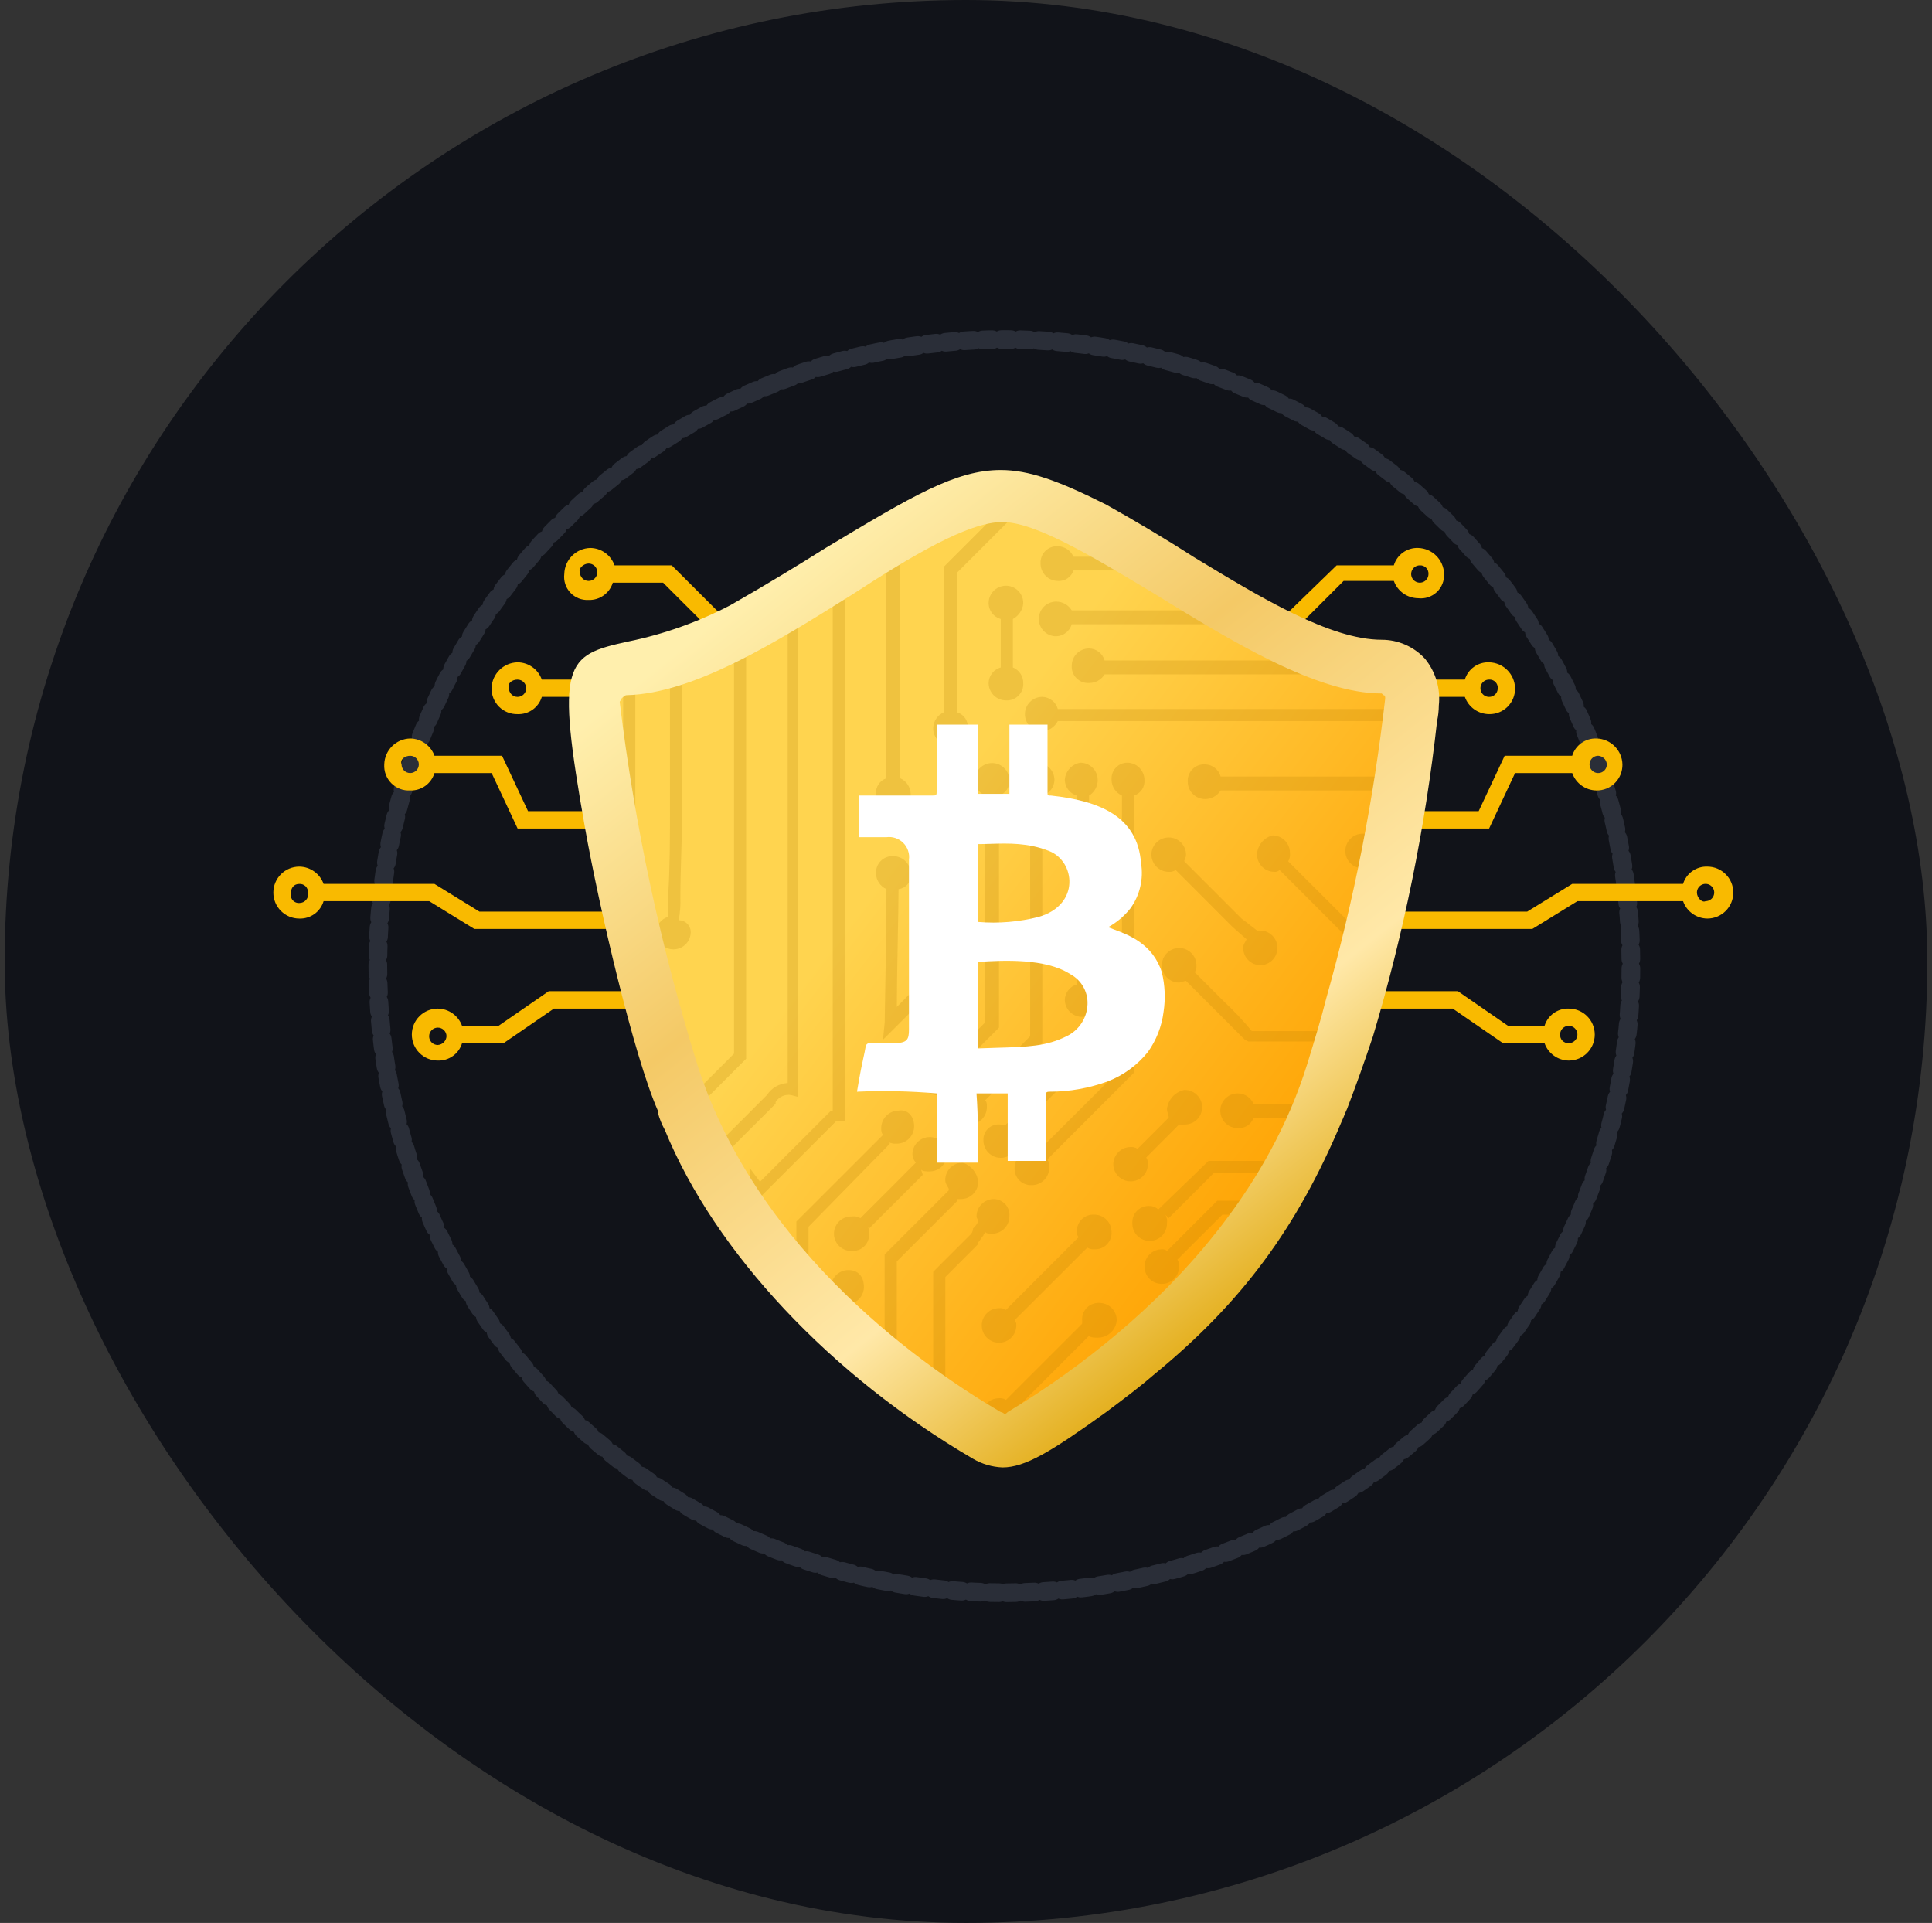 <svg width="207" height="206" viewBox="0 0 207 206" fill="none" xmlns="http://www.w3.org/2000/svg">
<rect x="0" y="0" width="207" height="206" fill="#333333" stroke="none"/>
<rect x="0.5" width="206" height="206" rx="103" fill="#111319"/>
<path fill-rule="evenodd" clip-rule="evenodd" d="M107.836 170.629C144.882 170.506 174.825 140.396 174.743 103.35C174.661 66.305 144.584 36.328 107.538 36.369C70.492 36.411 40.483 66.454 40.483 103.5C40.546 140.636 70.7 170.69 107.836 170.629Z" stroke="#2A2E38" stroke-width="2" stroke-linecap="round" stroke-linejoin="round" stroke-dasharray="1"/>
<path fill-rule="evenodd" clip-rule="evenodd" d="M50.815 99.512L45.991 96.54H34.672C34.33 97.68 33.262 98.446 32.072 98.404C30.535 98.404 29.289 97.158 29.289 95.621C29.289 94.084 30.535 92.838 32.072 92.838C33.24 92.852 34.276 93.59 34.672 94.689H46.547L51.371 97.661H75.491V99.512H50.815ZM31.404 96.484C31.581 96.661 31.825 96.754 32.075 96.74L32.074 96.735C32.356 96.739 32.625 96.615 32.805 96.398C32.986 96.181 33.058 95.895 33.003 95.618C33.016 95.368 32.922 95.125 32.745 94.948C32.568 94.772 32.325 94.679 32.075 94.693C31.519 94.693 31.147 95.071 31.147 95.814C31.134 96.064 31.227 96.308 31.404 96.484Z" fill="#F9BA00"/>
<path fill-rule="evenodd" clip-rule="evenodd" d="M75.489 108.049H59.347L53.961 111.751H49.508C49.166 112.891 48.098 113.657 46.908 113.615C45.371 113.615 44.125 112.369 44.125 110.832C44.125 109.295 45.371 108.049 46.908 108.049C48.076 108.063 49.112 108.801 49.508 109.9H53.408L58.789 106.185H75.489V108.049ZM45.978 111.022C45.981 111.536 46.4 111.951 46.914 111.949L46.918 111.946C47.416 111.909 47.811 111.51 47.842 111.011C47.839 110.497 47.419 110.082 46.905 110.085C46.39 110.088 45.975 110.507 45.978 111.022Z" fill="#F9BA00"/>
<path fill-rule="evenodd" clip-rule="evenodd" d="M58.053 74.654C57.709 75.791 56.64 76.552 55.453 76.505C54.711 76.521 53.995 76.234 53.469 75.71C52.944 75.186 52.654 74.47 52.668 73.728C52.705 72.208 53.931 70.985 55.451 70.952C56.621 70.959 57.661 71.7 58.051 72.803H81.247V74.654H58.053ZM56.378 73.732C56.378 73.22 55.964 72.805 55.453 72.805V72.803C54.896 72.803 54.34 73.168 54.526 73.731C54.526 74.242 54.94 74.657 55.452 74.657C55.963 74.657 56.378 74.243 56.378 73.732Z" fill="#F9BA00"/>
<path fill-rule="evenodd" clip-rule="evenodd" d="M46.551 82.814C46.209 83.954 45.141 84.72 43.951 84.678C43.199 84.722 42.464 84.442 41.933 83.909C41.401 83.375 41.124 82.64 41.171 81.888C41.208 80.368 42.434 79.145 43.954 79.112C45.122 79.126 46.158 79.864 46.554 80.963H53.791L56.574 86.894H69.374V88.758H55.458L52.675 82.814H46.551ZM44.875 81.89C44.876 81.379 44.462 80.964 43.951 80.963C43.391 80.963 42.835 81.341 43.023 81.889C43.023 82.4 43.437 82.815 43.948 82.815C44.459 82.815 44.874 82.401 44.875 81.89Z" fill="#F9BA00"/>
<path fill-rule="evenodd" clip-rule="evenodd" d="M65.66 62.419C65.312 63.553 64.246 64.312 63.06 64.27C62.326 64.313 61.61 64.026 61.108 63.489C60.606 62.952 60.368 62.219 60.46 61.489C60.497 59.966 61.721 58.739 63.244 58.7C64.416 58.713 65.455 59.458 65.844 60.564H71.972L78.281 66.864L76.981 68.35L71.044 62.419H65.66ZM63.997 61.297C63.994 60.782 63.575 60.367 63.06 60.37C62.504 60.37 61.944 60.929 62.133 61.308C62.136 61.823 62.556 62.237 63.071 62.234C63.585 62.231 64 61.811 63.997 61.297Z" fill="#F9BA00"/>
<path fill-rule="evenodd" clip-rule="evenodd" d="M182.928 98.404C181.756 98.391 180.717 97.646 180.328 96.54H169.01L164.186 99.512H139.507V97.661H163.626L168.452 94.689H180.328C180.676 93.555 181.743 92.796 182.928 92.838C184.465 92.838 185.711 94.084 185.711 95.621C185.711 97.158 184.465 98.404 182.928 98.404ZM182.385 94.757C182.038 94.901 181.813 95.239 181.813 95.614V95.618C181.813 96.175 182.369 96.735 182.74 96.54C183.115 96.54 183.453 96.314 183.597 95.968C183.74 95.621 183.66 95.222 183.395 94.957C183.13 94.692 182.731 94.613 182.385 94.757Z" fill="#F9BA00"/>
<path fill-rule="evenodd" clip-rule="evenodd" d="M165.484 111.751H161.031L155.652 108.049H139.503V106.185H156.203L161.584 109.9H165.484C165.832 108.766 166.898 108.007 168.084 108.049C169.621 108.049 170.867 109.295 170.867 110.832C170.867 112.369 169.621 113.615 168.084 113.615C166.912 113.602 165.873 112.857 165.484 111.751ZM167.724 109.967C167.377 110.111 167.152 110.45 167.153 110.826L167.152 110.825C167.138 111.075 167.232 111.319 167.409 111.496C167.587 111.672 167.831 111.765 168.081 111.751C168.457 111.751 168.795 111.525 168.939 111.177C169.082 110.83 169.002 110.431 168.736 110.166C168.47 109.901 168.07 109.822 167.724 109.967Z" fill="#F9BA00"/>
<path fill-rule="evenodd" clip-rule="evenodd" d="M159.546 70.952C161.066 70.985 162.292 72.208 162.329 73.728C162.343 74.469 162.054 75.184 161.529 75.708C161.005 76.232 160.289 76.52 159.548 76.505C158.378 76.498 157.338 75.757 156.948 74.654H133.754V72.803H156.946C157.29 71.666 158.359 70.905 159.546 70.952ZM159.903 74.587C160.249 74.442 160.475 74.103 160.474 73.728C160.49 73.478 160.397 73.232 160.219 73.055C160.042 72.878 159.796 72.786 159.546 72.802C159.17 72.802 158.832 73.028 158.688 73.375C158.545 73.722 158.625 74.122 158.891 74.387C159.156 74.652 159.556 74.731 159.903 74.587Z" fill="#F9BA00"/>
<path fill-rule="evenodd" clip-rule="evenodd" d="M171.049 79.112C172.569 79.145 173.795 80.368 173.832 81.888C173.846 82.631 173.558 83.347 173.034 83.874C172.51 84.4 171.794 84.69 171.051 84.678C169.879 84.665 168.84 83.92 168.451 82.814H162.329L159.546 88.758H145.629V86.894H158.429L161.213 80.963H168.449C168.798 79.829 169.864 79.07 171.049 79.112ZM171.59 82.745C171.937 82.601 172.162 82.263 172.162 81.888H172.163C172.127 81.391 171.732 80.997 171.235 80.962C170.86 80.962 170.522 81.188 170.378 81.534C170.235 81.881 170.315 82.28 170.58 82.545C170.845 82.81 171.244 82.889 171.59 82.745Z" fill="#F9BA00"/>
<path fill-rule="evenodd" clip-rule="evenodd" d="M151.939 58.7C153.461 58.74 154.685 59.967 154.722 61.489C154.759 62.221 154.471 62.933 153.935 63.433C153.399 63.934 152.669 64.172 151.941 64.084C150.772 64.072 149.735 63.333 149.341 62.233H143.96L138.021 68.164L136.721 66.864L143.215 60.564H149.339C149.681 59.424 150.749 58.658 151.939 58.7ZM152.481 62.349C152.828 62.204 153.053 61.865 153.052 61.489H153.053C153.066 61.239 152.972 60.995 152.795 60.819C152.618 60.642 152.374 60.55 152.124 60.564C151.748 60.564 151.41 60.79 151.266 61.138C151.123 61.485 151.203 61.884 151.469 62.149C151.735 62.414 152.135 62.493 152.481 62.349Z" fill="#F9BA00"/>
<path d="M107.592 151.82C107.331 151.847 107.069 151.783 106.85 151.638C99.242 147.193 80.873 134.575 74.193 113.98C70.209 101.218 67.414 88.114 65.844 74.837C65.844 74.472 66.029 74.289 66.029 74.094C66.282 73.83 66.603 73.641 66.957 73.547C70.668 73.365 77.347 70.575 77.533 70.575C81.372 68.638 85.089 66.47 88.666 64.084C94.788 60.184 103.324 54.999 107.406 54.999C111.306 54.999 119.466 60.187 125.406 63.899C129.674 66.493 133.57 69.087 137.096 70.573L137.466 70.755C142.847 72.801 146.001 73.544 148.042 73.544C148.32 73.589 148.579 73.716 148.785 73.909C149.062 74.132 149.14 74.521 148.97 74.834C147.404 88.172 144.609 101.337 140.62 114.16C134.311 134.755 115.943 147.19 108.335 151.635C108.116 151.781 107.854 151.846 107.592 151.82Z" fill="url(#paint0_linear_2001_3)"/>
<path opacity="0.2" d="M103.696 77.991C103.712 78.664 103.361 79.293 102.781 79.634C102.2 79.975 101.481 79.975 100.9 79.634C100.32 79.293 99.969 78.664 99.985 77.991C100.006 77.268 100.438 76.62 101.098 76.323V60.743L110.561 51.28C111.118 51.462 111.489 51.658 112.046 51.841L102.583 61.304V76.32C103.294 76.555 103.753 77.244 103.696 77.991Z" fill="#B07A00"/>
<path opacity="0.2" d="M97.944 120.654C97.945 121.147 97.751 121.621 97.402 121.971C97.054 122.32 96.581 122.517 96.088 122.518C95.768 122.547 95.447 122.483 95.161 122.336L95.346 122.518L86.626 131.418V142.172C86.148 141.79 85.712 141.357 85.326 140.882V130.858L94.604 121.59C94.457 121.372 94.392 121.109 94.418 120.847C94.421 119.822 95.249 118.99 96.274 118.983C97.202 118.799 97.944 119.546 97.944 120.654Z" fill="#B07A00"/>
<path opacity="0.2" d="M104.81 126.601C104.806 127.624 103.977 128.451 102.954 128.452H102.584V128.634L96.084 135.134V149.968C95.714 149.603 95.157 149.225 94.784 148.86V134.391L101.649 127.522V127.34C101.464 126.962 101.278 126.779 101.278 126.414C101.277 125.921 101.472 125.447 101.82 125.098C102.168 124.748 102.641 124.551 103.134 124.55C104.048 124.844 104.704 125.647 104.81 126.601Z" fill="#B07A00"/>
<path opacity="0.2" d="M92.563 137.912C92.546 138.636 92.112 139.286 91.45 139.58V146.449C91.078 146.071 90.522 145.706 90.15 145.328V139.581C89.438 139.35 88.977 138.66 89.037 137.913C89.041 136.89 89.87 136.063 90.893 136.062C92.006 136.061 92.563 136.804 92.563 137.912Z" fill="#B07A00"/>
<path opacity="0.2" d="M118.169 150.712C117.241 151.455 116.313 152.012 115.569 152.563V152.198C115.571 151.173 116.399 150.341 117.424 150.334C117.612 150.529 117.979 150.529 118.169 150.712Z" fill="#B07A00"/>
<path opacity="0.2" d="M61.762 72.425C62.087 71.739 62.527 71.113 63.062 70.574V88.574C62.505 85.42 62.134 82.448 61.762 80.036L61.762 72.425Z" fill="#B07A00"/>
<path opacity="0.2" d="M71.782 113.432C71.779 114.455 70.949 115.282 69.926 115.283H69.556C69.184 113.797 68.628 112.311 68.256 111.008L69.184 111.946C69.398 111.79 69.662 111.718 69.926 111.746C70.412 111.641 70.919 111.777 71.288 112.112C71.656 112.446 71.84 112.938 71.782 113.432Z" fill="#B07A00"/>
<path opacity="0.2" d="M74.008 99.888C73.985 100.896 73.161 101.701 72.153 101.701C71.144 101.701 70.32 100.896 70.297 99.888C70.316 99.107 70.844 98.43 71.597 98.22V95.809C71.783 92.837 71.783 89.683 71.783 86.709V68.161C72.197 67.978 72.635 67.856 73.083 67.796V86.896C73.083 90.05 72.898 93.022 72.898 96.177C72.929 96.985 72.867 97.794 72.713 98.588C73.059 98.582 73.393 98.717 73.638 98.962C73.882 99.207 74.016 99.542 74.008 99.888Z" fill="#B07A00"/>
<path opacity="0.2" d="M85.511 60.929V117.513L84.769 117.313C84.113 117.198 83.453 117.491 83.099 118.056V118.239L76.419 124.926V129.371C75.918 128.674 75.482 127.933 75.119 127.155V124.365L82.17 117.313C82.661 116.55 83.49 116.07 84.396 116.023V61.668C84.769 61.489 85.141 61.111 85.511 60.929Z" fill="#B07A00"/>
<path opacity="0.2" d="M125.034 118.803C125.034 119.181 125.219 119.364 125.219 119.728L121.879 123.078C121.665 122.922 121.401 122.85 121.137 122.878C120.11 122.881 119.28 123.715 119.281 124.742C119.304 125.75 120.128 126.555 121.137 126.555C122.145 126.555 122.969 125.75 122.992 124.742C123.021 124.48 122.956 124.217 122.807 123.999L126.332 120.467H126.889C127.564 120.489 128.198 120.142 128.543 119.56C128.887 118.978 128.887 118.256 128.543 117.674C128.198 117.092 127.564 116.745 126.889 116.767C125.896 116.975 125.149 117.795 125.034 118.803Z" fill="#B07A00"/>
<path opacity="0.2" d="M143.774 118.438C143.622 118.882 143.436 119.314 143.217 119.729H134.311C134.08 120.443 133.39 120.906 132.641 120.85C131.708 120.868 130.906 120.191 130.768 119.268C130.629 118.344 131.197 117.462 132.095 117.206C132.993 116.949 133.941 117.399 134.311 118.256H143.774V118.438Z" fill="#B07A00"/>
<path opacity="0.2" d="M146.553 110.278C146.368 110.643 146.368 111.204 146.183 111.569H133.753L133.383 111.387C133.012 111.009 131.527 109.536 130.229 108.232C128.559 106.564 127.629 105.638 127.075 105.078C126.889 105.078 126.518 105.26 126.332 105.26C125.31 105.257 124.484 104.427 124.486 103.406C124.488 102.384 125.317 101.557 126.339 101.558C127.36 101.559 128.188 102.387 128.188 103.409C128.216 103.671 128.15 103.934 128.003 104.152C128.373 104.517 129.858 106.003 131.156 107.306C132.213 108.292 133.205 109.345 134.125 110.46H146.553V110.278Z" fill="#B07A00"/>
<path opacity="0.2" d="M123.364 91.534C123.366 92.559 124.194 93.391 125.219 93.398C125.483 93.425 125.748 93.354 125.962 93.198L132.084 99.324L133.569 100.624C133.383 100.989 133.198 101.171 133.198 101.549C133.202 102.572 134.031 103.399 135.054 103.4C136.063 103.377 136.869 102.552 136.869 101.542C136.869 100.533 136.063 99.708 135.054 99.685H134.683L133.013 98.395L126.889 92.269C126.889 92.087 127.075 91.904 127.075 91.526C127.052 90.518 126.228 89.713 125.22 89.713C124.211 89.713 123.387 90.518 123.364 91.526L123.364 91.534Z" fill="#B07A00"/>
<path opacity="0.2" d="M134.682 91.534C134.684 92.559 135.512 93.391 136.537 93.398C136.744 93.423 136.951 93.349 137.095 93.198L144.331 100.432C144.099 100.761 143.97 101.151 143.96 101.553C143.964 102.576 144.793 103.403 145.816 103.404C146.825 103.381 147.631 102.556 147.631 101.547C147.631 100.537 146.825 99.712 145.816 99.689H145.444L138.022 92.272C138.191 91.995 138.256 91.668 138.208 91.347C138.204 90.324 137.375 89.497 136.352 89.496C135.405 89.73 134.725 90.56 134.682 91.534Z" fill="#B07A00"/>
<path opacity="0.2" d="M152.5 83.375C152.5 83.753 152.314 84.3 152.314 84.675H130.786C130.426 85.251 129.795 85.6 129.116 85.6C128.094 85.598 127.264 84.771 127.26 83.749C127.228 83.247 127.413 82.755 127.768 82.399C128.123 82.043 128.614 81.855 129.116 81.885C129.897 81.907 130.573 82.433 130.786 83.185H152.5V83.375Z" fill="#B07A00"/>
<path opacity="0.2" d="M150.268 94.871C150.083 95.432 150.083 95.992 149.897 96.357L146.557 93.02H146C145.248 93.021 144.57 92.568 144.282 91.874C143.995 91.179 144.154 90.379 144.686 89.849C145.219 89.317 146.018 89.16 146.712 89.449C147.406 89.738 147.857 90.417 147.855 91.169C147.883 91.489 147.818 91.81 147.67 92.095L150.268 94.871Z" fill="#B07A00"/>
<path opacity="0.2" d="M141.363 124.369C141.155 124.824 140.906 125.259 140.62 125.669H130.043L125.219 130.492L124.849 130.114C125.015 130.392 125.081 130.719 125.034 131.039C125.05 131.712 124.699 132.341 124.119 132.682C123.538 133.023 122.819 133.023 122.238 132.682C121.658 132.341 121.307 131.712 121.323 131.039C121.294 130.539 121.48 130.05 121.834 129.697C122.189 129.343 122.678 129.158 123.178 129.188C123.524 129.192 123.855 129.328 124.106 129.566L129.487 124.366L141.363 124.369Z" fill="#B07A00"/>
<path opacity="0.2" d="M138.95 128.827C138.75 129.326 138.431 129.769 138.022 130.117H130.972L126.148 134.94C126.296 135.158 126.362 135.421 126.334 135.683C126.336 136.434 125.885 137.112 125.192 137.401C124.498 137.69 123.699 137.533 123.167 137.002C122.636 136.472 122.476 135.673 122.763 134.979C123.05 134.285 123.727 133.832 124.478 133.832C124.682 133.807 124.886 133.874 125.035 134.015L130.416 128.632H138.951L138.95 128.827Z" fill="#B07A00"/>
<path opacity="0.2" d="M119.653 141.432C119.649 140.409 118.82 139.582 117.797 139.581C117.297 139.551 116.808 139.736 116.453 140.09C116.099 140.443 115.913 140.932 115.942 141.432V141.81L107.777 149.97C107.558 149.825 107.296 149.761 107.035 149.788C106.013 149.79 105.187 150.62 105.188 151.642C105.189 152.663 106.019 153.491 107.04 153.49C108.062 153.489 108.89 152.661 108.89 151.639C108.914 151.434 108.846 151.229 108.705 151.078L116.684 143.101C116.869 143.301 117.241 143.301 117.612 143.301C118.677 143.309 119.568 142.494 119.653 141.432Z" fill="#B07A00"/>
<path opacity="0.2" d="M119.096 131.981C119.097 131.488 118.902 131.014 118.554 130.665C118.206 130.315 117.733 130.118 117.24 130.117C116.738 130.087 116.247 130.274 115.892 130.631C115.538 130.987 115.353 131.479 115.385 131.981C115.36 132.182 115.428 132.383 115.57 132.528L107.777 140.323C107.558 140.178 107.296 140.114 107.035 140.141C106.013 140.143 105.187 140.973 105.188 141.995C105.189 143.016 106.019 143.844 107.04 143.843C108.062 143.842 108.89 143.014 108.89 141.992C108.914 141.787 108.846 141.582 108.705 141.431L116.499 133.649C116.718 133.794 116.98 133.858 117.241 133.831C117.741 133.861 118.229 133.676 118.584 133.322C118.938 132.969 119.125 132.481 119.096 131.981Z" fill="#B07A00"/>
<path opacity="0.2" d="M108.15 130.3C108.151 130.793 107.957 131.267 107.609 131.616C107.261 131.966 106.788 132.163 106.295 132.164C105.923 132.164 105.738 132.164 105.553 131.982C105.553 132.164 105.367 132.164 105.367 132.347C105.182 132.529 104.997 132.908 104.81 133.09V133.272L101.285 136.809V153.872C100.914 153.494 100.357 153.311 99.985 152.947V136.247L103.885 132.347C104.116 132.17 104.253 131.896 104.256 131.604C104.488 131.394 104.677 131.142 104.813 130.861C104.813 130.679 104.628 130.496 104.628 130.301C104.631 129.278 105.46 128.451 106.483 128.45C106.955 128.457 107.403 128.661 107.72 129.012C108.036 129.363 108.192 129.829 108.15 130.3Z" fill="#B07A00"/>
<path opacity="0.2" d="M101.47 123.626C101.447 122.618 100.623 121.813 99.615 121.813C98.606 121.813 97.782 122.618 97.759 123.626C97.764 123.97 97.896 124.3 98.129 124.552L92.192 130.496C91.913 130.33 91.585 130.265 91.264 130.313C90.589 130.291 89.955 130.638 89.61 131.22C89.266 131.802 89.266 132.524 89.61 133.106C89.955 133.688 90.589 134.035 91.264 134.013C91.764 134.043 92.253 133.858 92.608 133.504C92.963 133.151 93.149 132.662 93.12 132.162C93.12 131.784 93.12 131.601 92.934 131.419L93.12 131.601L98.872 125.853L98.686 125.292C98.872 125.492 99.243 125.492 99.614 125.492C100.64 125.485 101.468 124.652 101.47 123.626Z" fill="#B07A00"/>
<path opacity="0.2" d="M105.366 122.136C105.35 122.809 105.701 123.438 106.281 123.779C106.862 124.12 107.581 124.12 108.162 123.779C108.742 123.438 109.093 122.809 109.077 122.136C109.077 121.771 108.892 121.588 108.892 121.21L114.458 115.644L114.829 115.279L115.014 115.097H115.571C116.597 115.097 117.429 114.265 117.429 113.239C117.429 112.214 116.597 111.382 115.571 111.382C115.071 111.352 114.582 111.537 114.228 111.891C113.873 112.244 113.687 112.733 113.716 113.233C113.686 113.553 113.75 113.875 113.901 114.159L113.716 114.359C113.716 114.542 113.53 114.542 113.53 114.724L107.779 120.473H107.222C106.745 120.401 106.262 120.546 105.903 120.868C105.544 121.189 105.347 121.654 105.366 122.136Z" fill="#B07A00"/>
<path opacity="0.2" d="M97.572 93.581C97.57 92.556 96.742 91.724 95.717 91.717C95.215 91.687 94.724 91.874 94.369 92.231C94.014 92.587 93.829 93.079 93.861 93.581C93.878 94.305 94.312 94.955 94.974 95.249C94.974 100.254 94.789 108.792 94.789 109.535L94.604 111.386L100.356 105.638C100.635 105.804 100.962 105.868 101.283 105.82C102.305 105.818 103.135 104.991 103.139 103.969C103.155 103.296 102.804 102.667 102.224 102.326C101.643 101.985 100.924 101.985 100.343 102.326C99.763 102.667 99.412 103.296 99.428 103.969V104.334C99.428 104.516 99.242 104.516 99.242 104.712L96.089 107.866C96.089 104.516 96.274 97.477 96.274 95.248C96.669 95.204 97.03 95.002 97.274 94.688C97.519 94.374 97.626 93.975 97.572 93.581Z" fill="#B07A00"/>
<path opacity="0.2" d="M97.572 57.409C97.57 56.384 96.742 55.552 95.717 55.545C95.215 55.515 94.724 55.703 94.369 56.059C94.014 56.415 93.829 56.907 93.861 57.409C93.856 58.14 94.297 58.801 94.974 59.077V83.377C94.262 83.608 93.801 84.298 93.861 85.045C93.865 86.068 94.694 86.895 95.717 86.896C96.218 86.929 96.708 86.744 97.063 86.39C97.418 86.036 97.603 85.546 97.572 85.045C97.555 84.32 97.122 83.671 96.459 83.377V59.077C97.172 58.846 97.632 58.156 97.572 57.409Z" fill="#B07A00"/>
<path opacity="0.2" d="M105.923 64.644C105.942 65.425 106.47 66.102 107.223 66.312V71.5C106.47 71.71 105.942 72.387 105.923 73.168C105.925 74.193 106.754 75.025 107.779 75.032C108.281 75.062 108.772 74.874 109.127 74.518C109.481 74.162 109.666 73.67 109.634 73.168C109.639 72.437 109.198 71.776 108.521 71.5V66.312C109.146 65.975 109.563 65.35 109.634 64.644C109.65 63.971 109.299 63.342 108.719 63.001C108.138 62.66 107.419 62.66 106.838 63.001C106.258 63.342 105.907 63.971 105.923 64.644Z" fill="#B07A00"/>
<path opacity="0.2" d="M90.522 57.774V120.106H89.594L81.615 128.083V136.425C81.125 135.915 80.689 135.356 80.315 134.756V125.11L81.428 126.596L89.035 118.984H89.221V58.698C89.625 58.35 90.061 58.041 90.522 57.774Z" fill="#B07A00"/>
<path opacity="0.2" d="M69.184 101.18C69.181 102.205 68.353 103.037 67.328 103.044C66.312 103.016 65.497 102.196 65.473 101.18C65.447 100.918 65.512 100.656 65.658 100.437C65.823 99.906 66.24 99.491 66.771 99.329V69.649C66.401 69.649 66.214 69.271 66.029 69.088C66.29 69.115 66.552 69.051 66.771 68.906C67.522 68.845 68.266 68.723 68.997 68.541C68.783 68.932 68.461 69.254 68.07 69.467V99.33C68.731 99.718 69.151 100.414 69.184 101.18Z" fill="#B07A00"/>
<path opacity="0.2" d="M79.946 113.42L74.565 118.803V119.181C74.562 120.204 73.732 121.031 72.709 121.032C72.363 121.027 72.032 120.892 71.782 120.654C71.293 120.328 71.01 119.768 71.039 119.181V118.803C71.2 117.914 71.992 117.28 72.895 117.317C73.24 117.328 73.569 117.462 73.823 117.695L78.647 112.872V65.191C79.017 65.009 79.574 64.644 79.947 64.448L79.946 113.42Z" fill="#B07A00"/>
<path opacity="0.2" d="M129.301 61.111H115.014C114.782 61.825 114.093 62.288 113.344 62.232C112.317 62.229 111.487 61.395 111.488 60.368C111.459 59.868 111.645 59.379 112 59.026C112.355 58.672 112.844 58.487 113.344 58.517C114.071 58.536 114.721 58.973 115.014 59.638H127.075C127.817 60.185 128.558 60.563 129.301 61.111Z" fill="#B07A00"/>
<path opacity="0.2" d="M139.878 66.872H114.829C114.612 67.619 113.937 68.14 113.159 68.162C112.133 68.162 111.302 67.33 111.302 66.305C111.302 65.279 112.133 64.447 113.159 64.447C113.841 64.446 114.475 64.802 114.829 65.385H136.909C137.61 65.715 138.292 66.085 138.95 66.493C139.321 66.677 139.506 66.872 139.878 66.872Z" fill="#B07A00"/>
<path opacity="0.2" d="M116.684 69.466C115.662 69.468 114.833 70.295 114.829 71.317C114.8 71.817 114.986 72.306 115.341 72.659C115.695 73.013 116.184 73.198 116.684 73.168C117.365 73.174 117.999 72.823 118.354 72.242H147.854C148.086 72.956 148.775 73.419 149.524 73.363C150.551 73.36 151.381 72.526 151.379 71.499C151.408 70.999 151.222 70.51 150.868 70.157C150.513 69.803 150.024 69.618 149.524 69.648C148.801 69.668 148.153 70.098 147.854 70.756H118.354C118.142 70.005 117.464 69.481 116.684 69.466Z" fill="#B07A00"/>
<path opacity="0.2" d="M153.423 75.957C153.453 76.395 153.39 76.835 153.238 77.247H113.34C113.006 77.876 112.379 78.297 111.67 78.368C110.644 78.368 109.812 77.536 109.812 76.51C109.812 75.485 110.644 74.653 111.67 74.653C112.451 74.675 113.127 75.201 113.34 75.953L153.423 75.957Z" fill="#B07A00"/>
<path opacity="0.2" d="M121.323 56.105C121.01 56.639 120.455 56.985 119.838 57.03C118.816 57.028 117.987 56.201 117.983 55.179C117.955 54.917 118.021 54.654 118.168 54.436C119.282 54.997 120.21 55.545 121.323 56.105Z" fill="#B07A00"/>
<path opacity="0.2" d="M114.086 83.557C114.105 84.339 114.632 85.017 115.386 85.226V105.456C114.633 105.665 114.105 106.342 114.086 107.124C114.109 108.132 114.933 108.937 115.941 108.937C116.95 108.937 117.774 108.132 117.797 107.124C117.806 106.392 117.364 105.729 116.684 105.456V85.226C117.265 84.871 117.617 84.238 117.612 83.557C117.608 82.534 116.779 81.707 115.756 81.706C114.833 81.853 114.137 82.624 114.086 83.557Z" fill="#B07A00"/>
<path opacity="0.2" d="M119.097 83.557C119.113 84.282 119.547 84.932 120.21 85.226V114.359L111.303 123.259L111.489 123.441C111.21 123.276 110.882 123.211 110.561 123.259C109.539 123.261 108.709 124.088 108.705 125.11C108.676 125.61 108.863 126.099 109.217 126.452C109.572 126.806 110.061 126.991 110.561 126.961C111.583 126.959 112.412 126.132 112.416 125.11C112.445 124.79 112.38 124.469 112.231 124.185L121.508 114.904V85.226C122.221 84.995 122.682 84.304 122.621 83.557C122.618 82.534 121.789 81.707 120.766 81.706C120.293 81.713 119.844 81.916 119.528 82.267C119.211 82.619 119.055 83.086 119.097 83.557Z" fill="#B07A00"/>
<path opacity="0.2" d="M109.448 83.557C109.443 84.238 109.795 84.871 110.376 85.226V111.009L106.665 114.724C106.295 115.102 105.923 115.467 105.365 116.024C104.994 116.389 104.808 116.571 104.437 116.949C104.252 116.949 104.066 116.767 103.88 116.767C102.858 116.769 102.029 117.596 102.025 118.618C101.996 119.118 102.182 119.607 102.536 119.96C102.891 120.314 103.38 120.499 103.88 120.469C104.902 120.467 105.732 119.64 105.736 118.618C105.736 118.24 105.736 118.058 105.55 117.875C105.736 117.692 106.107 117.314 106.293 117.132C106.663 116.767 107.035 116.389 107.593 115.832L111.676 111.752V85.226C112.429 85.016 112.957 84.339 112.976 83.557C112.973 82.534 112.144 81.707 111.121 81.706C110.647 81.712 110.198 81.915 109.88 82.266C109.562 82.617 109.406 83.085 109.448 83.557Z" fill="#B07A00"/>
<path opacity="0.2" d="M104.438 83.557C104.454 84.282 104.888 84.932 105.551 85.226V109.536L101.283 113.798C101.064 113.653 100.802 113.589 100.541 113.616C99.519 113.618 98.689 114.445 98.685 115.467C98.656 115.967 98.843 116.456 99.197 116.809C99.552 117.163 100.041 117.348 100.541 117.318C101.563 117.316 102.392 116.489 102.396 115.467C102.42 115.262 102.352 115.057 102.211 114.906L107.035 110.083V85.226C107.748 84.995 108.208 84.304 108.148 83.557C108.125 82.549 107.301 81.744 106.292 81.744C105.284 81.744 104.46 82.549 104.437 83.557H104.438Z" fill="#B07A00"/>
<path opacity="0.2" d="M134.682 134.94C134.31 135.501 133.754 136.061 133.382 136.609L131.712 134.94H134.682Z" fill="#B07A00"/>
<path opacity="0.2" d="M128.93 141.631C128.451 142.013 128.016 142.445 127.63 142.921H126.33C126.018 143.456 125.462 143.802 124.845 143.847C124.17 143.869 123.536 143.522 123.191 142.94C122.847 142.358 122.847 141.636 123.191 141.054C123.536 140.472 124.17 140.125 124.845 140.147C125.644 140.105 126.355 140.654 126.516 141.438H128.927L128.93 141.631Z" fill="#B07A00"/>
<path fill-rule="evenodd" clip-rule="evenodd" d="M104.809 124.551H100.355V117.134C97.517 116.889 94.666 116.828 91.82 116.952C92.173 114.835 92.377 113.909 92.527 113.231C92.613 112.841 92.68 112.534 92.748 112.129C92.762 111.929 92.919 111.769 93.119 111.751H95.719C97.204 111.751 97.389 111.386 97.389 110.278V92.095C97.476 91.432 97.25 90.767 96.777 90.294C96.304 89.822 95.639 89.596 94.976 89.683H92.008V85.225H99.8C100.08 85.225 100.219 85.225 100.289 85.155C100.357 85.087 100.357 84.95 100.357 84.678V77.626H104.811V85.043H108.151V77.626H112.234V84.86C112.234 85.042 112.234 85.133 112.28 85.179C112.326 85.225 112.418 85.225 112.604 85.225C117.804 85.786 121.882 87.454 122.254 92.459C122.535 94.151 122.134 95.885 121.139 97.282C120.483 98.121 119.662 98.817 118.728 99.328C118.907 99.405 119.125 99.486 119.371 99.577C120.906 100.146 123.52 101.114 124.48 104.151C124.822 105.546 124.885 106.994 124.665 108.413C124.47 109.954 123.897 111.424 122.995 112.689C121.872 114.092 120.4 115.175 118.727 115.83C116.708 116.577 114.571 116.957 112.418 116.951C112.047 116.951 112.047 117.133 112.047 117.316V124.368H107.966V117.134H104.625C104.809 119.728 104.809 122.14 104.809 124.551ZM104.809 103.049V112.312C105.57 112.281 106.272 112.26 106.925 112.241H106.925C110.092 112.149 112.118 112.09 114.272 111.012C115.509 110.422 116.352 109.233 116.498 107.871C116.674 106.422 115.935 105.016 114.642 104.339C112.042 102.671 107.591 102.853 104.809 103.049ZM104.809 98.768V90.426C105.239 90.426 105.682 90.412 106.138 90.398C108.044 90.34 110.167 90.275 112.416 91.169C115.203 92.277 115.756 96.921 111.303 98.221C109.184 98.764 106.989 98.949 104.809 98.768Z" fill="white"/>
<path fill-rule="evenodd" clip-rule="evenodd" d="M104.254 156.278C105.214 156.84 106.297 157.158 107.408 157.203C109.819 157.203 112.602 155.535 118.536 151.262C120.762 149.593 122.245 148.472 123.73 147.182C133.008 139.57 138.946 131.596 143.77 120.096C143.864 119.905 143.959 119.671 144.053 119.436C144.145 119.209 144.236 118.982 144.327 118.796C145.254 116.389 146.182 113.79 147.11 111.001C150.406 99.976 152.703 88.677 153.975 77.241C154.094 76.693 154.156 76.134 154.16 75.573C154.358 73.773 153.823 71.969 152.677 70.568C151.483 69.271 149.801 68.534 148.038 68.535C142.518 68.535 134.992 63.972 127.991 59.727L127.813 59.619C124.658 57.586 121.504 55.734 118.536 54.066C113.341 51.459 110.186 50.351 107.217 50.351C102.393 50.351 97.754 53.127 88.477 58.693C85.513 60.557 82.177 62.59 78.277 64.819C74.828 66.625 71.143 67.938 67.329 68.719C60.463 70.205 59.537 70.948 62.691 88.753C64.174 97.096 67.883 113.05 70.483 118.981V119.181C70.652 119.827 70.902 120.449 71.226 121.032C76.607 134.197 89.038 147.378 104.254 156.278ZM91.264 63.718C97.573 59.623 103.697 55.923 107.408 55.923V55.927C110.889 55.927 116.906 59.537 123.312 63.38L123.551 63.523L123.792 63.671C131.896 68.654 141.061 74.29 148.043 74.29L148.228 74.472C148.414 74.472 148.414 74.655 148.414 74.837C147.176 85.686 145.066 96.418 142.105 106.929C141.552 109.146 140.814 111.545 140.076 113.943L140.064 113.981C135.981 127.159 126.705 136.987 119.654 142.918C115.981 146.004 112.073 148.797 107.964 151.273C107.856 151.378 107.811 151.422 107.756 151.441C107.716 151.455 107.671 151.455 107.592 151.455C107.491 151.356 107.361 151.292 107.221 151.273C99.614 146.815 81.244 134.393 74.75 114.163C70.789 101.461 67.995 88.424 66.401 75.215C66.401 75.129 66.445 75.084 66.489 75.038C66.537 74.99 66.586 74.94 66.586 74.837L66.589 74.834C66.774 74.653 66.959 74.472 67.143 74.472C74.38 74.289 83.285 68.723 91.264 63.718Z" fill="url(#paint1_linear_2001_3)"/>
<defs>
<linearGradient id="paint0_linear_2001_3" x1="85.241" y1="105.997" x2="126.771" y2="137.776" gradientUnits="userSpaceOnUse">
<stop offset="0.003" stop-color="#FFD44F"/>
<stop offset="1" stop-color="#FFA607"/>
</linearGradient>
<linearGradient id="paint1_linear_2001_3" x1="177.826" y1="111.848" x2="116.784" y2="34.702" gradientUnits="userSpaceOnUse">
<stop offset="0.006" stop-color="#DEA300"/>
<stop offset="0.284" stop-color="#FFE8A8"/>
<stop offset="0.666" stop-color="#F4C966"/>
<stop offset="1" stop-color="#FFEFAD"/>
</linearGradient>
</defs>
</svg>
